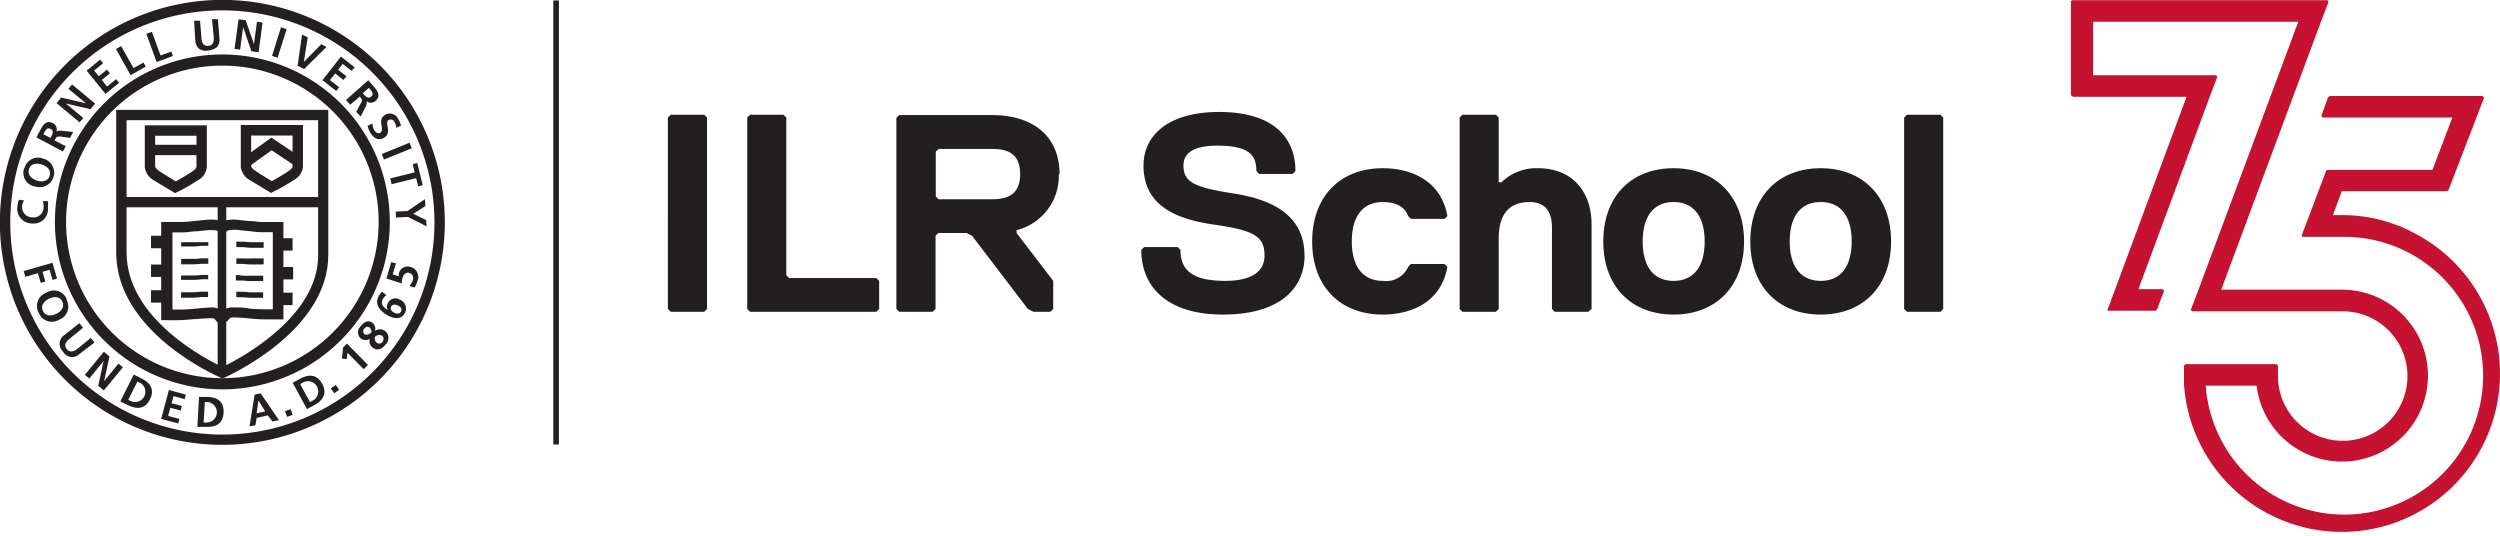 <svg viewBox="0 0 223.96 48.01" xmlns="http://www.w3.org/2000/svg"><defs><style>.a,.b{fill:none;}.b{stroke:#231f20;stroke-width:0.5px;}.c{fill:#231f20;}.d{clip-path:url(#a);}.e{fill:#242021;}.f{fill:#c41230;}</style><clipPath id="a" transform="translate(-.01 .02)"><rect class="a" x=".01" y="-.02" width="39.85" height="39.85"/></clipPath></defs><line class="b" x1="49.82" x2="49.82" y1=".04" y2="39.82"/><path class="c" transform="translate(-.01 .02)" d="M174.09,27.66V10.51l-.25-.25h-3l-.25.25V27.66l.25.25h3Zm-8.2-6.05c0,2.27-1,3.53-2.77,3.53s-2.78-1.26-2.78-3.53,1-3.53,2.78-3.53,2.77,1.26,2.77,3.53m3.53,0c0-4-2.52-6.56-6.3-6.56s-6.31,2.52-6.31,6.56,2.53,6.55,6.31,6.55,6.3-2.52,6.3-6.55m-16.7,0c0,2.27-1,3.53-2.78,3.53s-2.77-1.26-2.77-3.53,1-3.53,2.77-3.53,2.78,1.26,2.78,3.53m3.53,0c0-4-2.52-6.56-6.31-6.56s-6.3,2.52-6.3,6.56,2.52,6.55,6.3,6.55,6.31-2.52,6.31-6.55m-13.66,6.05V20.1c0-3-1.77-5.05-4.79-5.05a4.45,4.45,0,0,0-3.28,1.26h-.25v-5.8l-.25-.25h-3l-.25.25V27.66l.25.25h3l.25-.25v-6.3c0-2.27,1-3.28,2.77-3.28,1.51,0,2,1,2,2.27v7.31l.25.25h3Zm-21.48-6.05c0-2.27,1-3.53,2.78-3.53,1.26,0,2,.5,2.27,1.26l.25.25h3l.26-.25c-.51-3-3-4.29-5.8-4.29-3.79,0-6.31,2.52-6.31,6.56s2.52,6.55,6.31,6.55c2.77,0,5.29-1.26,5.8-4.28l-.26-.25h-3l-.25.25a2.15,2.15,0,0,1-2.27,1.26c-1.77,0-2.78-1.26-2.78-3.53m-4.24,1.26c0-3.53-2.77-5-6.31-5.55s-4.53-1-4.53-2.52c0-1,.75-1.77,3-1.77,2.78,0,3.53.76,3.53,2.27l.25.26h3l.25-.26c0-3-2-5.29-6.81-5.29s-6.8,2.27-6.8,4.79c0,3.53,2.77,4.79,6.3,5.3s4.54,1,4.54,2.77c0,1.51-1.26,2.27-3.53,2.27-3,0-4-1-4-2.78l-.25-.25h-3l-.26.25c0,3.28,2.27,5.8,7.32,5.8,5.29,0,7.31-2.52,7.31-5.29M91.4,15.56c0,1.76-1,2.27-2.52,2.27H84.09l-.25-.26v-4l.25-.25h4.79c1.51,0,2.52.5,2.52,2.27m3.53,0c0-3.53-2.52-5.3-6.05-5.3H80.56l-.25.25V27.66l.25.25h3l.26-.25V21.1l.25-.25h2.52l.5.25,5,6.56.5.25h1.51l.26-.25V25.14l-3.28-4.29V20.6a5,5,0,0,0,3.78-5M78.77,27.66V25.14l-.25-.25H70.7l-.25-.26V10.51l-.25-.25h-3l-.25.25V27.66l.25.25H78.52Zm-15.42,0V10.51l-.25-.25h-3l-.26.25V27.66l.26.25h3Z"/><g class="d"><path class="e" transform="translate(-.01 .02)" d="M19.93.91a19,19,0,1,0,19,19,19,19,0,0,0-19-19Zm0,38.92A19.93,19.93,0,1,1,39.86,19.9,19.95,19.95,0,0,1,19.93,39.83Z"/></g><path class="e" transform="translate(-.01 .02)" d="M19.93,5.86a14,14,0,1,0,14,14,14,14,0,0,0-14-14Zm0,29a15,15,0,1,1,15-15,15,15,0,0,1-15,15Z"/><path class="e" transform="translate(-.01 .02)" d="M11.35,10.75V22.6c0,6,7.32,9.66,8.59,10.26,1.26-.61,8.57-4.34,8.57-10V10.75Zm8.59,23.13-.19-.08c-.38-.17-9.33-4.09-9.33-11.2V9.82h19v13c0,6.82-8.93,10.81-9.32,11l-.18.08Z"/><path class="e" transform="translate(-.01 .02)" d="M13.91,12.14v2.74c0,.09.13.27.45.48s1.07.67,1.4.87c.34-.19,1-.57,1.44-.87.13-.08.41-.28.41-.45V12.14Zm1.83,5.16-.23-.13s-1-.6-1.66-1a1.62,1.62,0,0,1-.87-1.2V11.21h5.56v.46c0,2.1,0,3.2,0,3.27a1.53,1.53,0,0,1-.82,1.2c-.65.44-1.71,1-1.75,1l-.23.12Z"/><path class="e" transform="translate(-.01 .02)" d="M22.51,12.12v2.74c0,.09.13.26.46.48s1.06.67,1.39.87c.34-.19,1-.57,1.45-.87.12-.08.4-.29.41-.45V12.12Zm1.83,5.16-.23-.13s-1-.6-1.66-1a1.64,1.64,0,0,1-.87-1.19V11.18h5.57v3.74a1.52,1.52,0,0,1-.82,1.19c-.66.45-1.71,1-1.76,1l-.23.13Z"/><polygon class="e" points="29.09 18.57 10.48 18.57 10.48 17.65 29.09 17.65 29.09 18.57"/><path class="e" transform="translate(-.01 .02)" d="M19,27.52h0a1.2,1.2,0,0,1,.9.37,1.24,1.24,0,0,1,.92-.37c.57,0,1,0,1.42.08s.86.07,1.51.09h.7V20.78h-1c-.35,0-.73-.05-1.18-.1l-.8-.08a2.78,2.78,0,0,0-.89,0,.52.52,0,0,0-.33.16L20,20.63l-.3.18h0a.77.77,0,0,0-.37-.19h0a3.3,3.3,0,0,0-.87,0l-.81.08c-.45,0-.83.09-1.19.1h-1v6.91h.71c.64,0,1.08-.06,1.51-.09A13.75,13.75,0,0,1,19,27.52ZM19.91,29a.77.77,0,0,1-.59-.34.34.34,0,0,0-.33-.17,12.75,12.75,0,0,0-1.3.07c-.43,0-.9.08-1.58.1s-1.19,0-1.22,0l-.44,0V19.86h1.95c.31,0,.68-.05,1.11-.09l.81-.08a4.41,4.41,0,0,1,1.17,0,1.94,1.94,0,0,1,.43.16,1.69,1.69,0,0,1,.42-.15,3.88,3.88,0,0,1,1.18,0l.81.08c.43,0,.79.08,1.11.09H25.4v8.72l-.44,0s-.54,0-1.21,0-1.16-.06-1.58-.1-.81-.07-1.33-.07c-.18,0-.23.06-.35.19a.75.75,0,0,1-.58.32Z"/><polygon class="e" points="18.03 13.82 13.43 13.82 13.43 13.05 18.03 13.05 18.03 13.82"/><polygon class="e" points="18.03 13.9 13.43 13.9 13.43 12.97 18.03 12.97 18.03 13.9"/><polygon class="e" points="20.27 33.47 19.5 33.47 19.5 17.82 20.27 17.82 20.27 33.47"/><polygon class="e" points="20.23 33.47 19.54 33.47 19.54 17.82 20.23 17.82 20.23 33.47"/><polygon class="e" points="26.31 14.73 24.27 13.36 22.39 14.72 21.94 14.09 24.25 12.42 26.74 14.08 26.31 14.73"/><polygon class="e" points="26.33 14.79 24.33 13.46 22.5 14.78 21.96 14.03 24.31 12.33 26.85 14.02 26.33 14.79"/><path class="e" transform="translate(-.01 .02)" d="M23.6,22.18l-.85,0h-.32l-.65-.06-.4,0a1.33,1.33,0,0,0-.2,0l0-.49a1.24,1.24,0,0,1,.27,0l.4,0,.61.05h.32l.85,0v.49Z"/><path class="e" transform="translate(-.01 .02)" d="M23.6,23.67l-1.17,0a5.27,5.27,0,0,1-.64-.05l-.41,0h-.2l0-.49h.27l.41,0a4.83,4.83,0,0,0,.6,0l1.17,0v.49Z"/><path class="e" transform="translate(-.01 .02)" d="M23.6,25.16H23l-.61,0a5.27,5.27,0,0,1-.63-.05l-.42,0h-.2l0-.48a1.22,1.22,0,0,1,.27,0l.42.05.59,0h.61l.56,0v.48Z"/><path class="e" transform="translate(-.01 .02)" d="M23.6,26.66l-1.12,0h-.05l-.63-.05-.42,0a.69.69,0,0,0-.2,0l0-.49a1.24,1.24,0,0,1,.27,0l.42,0c.22,0,.42.05.59.05h0l1.12,0v.49Z"/><path class="e" transform="translate(-.01 .02)" d="M16.24,22.17v-.49l1.13,0,.66,0,.39,0a1,1,0,0,1,.25,0V22h-.2l-.38,0-.66.06-1.17,0Z"/><path class="e" transform="translate(-.01 .02)" d="M16.24,23.66v-.49l1.17,0c.17,0,.37,0,.61-.05l.4,0h.25l0,.49h-.19l-.39,0c-.25,0-.46.05-.65.05l-1.17,0Z"/><path class="e" transform="translate(-.01 .02)" d="M16.23,25.15v-.49l1.17,0a4.83,4.83,0,0,0,.6-.05l.41,0h.25V25h-.19l-.41,0a5.27,5.27,0,0,1-.64.05l-1.18,0Z"/><path class="e" transform="translate(-.01 .02)" d="M16.23,26.65v-.49l1.1,0h.07l.61-.05.4,0a1.92,1.92,0,0,1,.24,0v.48h-.19l-.39,0-.66.06h-.07l-1.11,0Z"/><polygon class="e" points="13.53 21.12 14.54 21.12 14.54 22.24 13.53 22.24 13.53 21.12"/><polygon class="e" points="13.53 23.7 14.6 23.7 14.6 24.81 13.53 24.81 13.53 23.7"/><polygon class="e" points="13.53 26 14.54 26 14.54 27.11 13.53 27.11 13.53 26"/><polygon class="e" points="25.19 21.34 26.21 21.34 26.21 22.45 25.19 22.45 25.19 21.34"/><polygon class="e" points="25.19 23.92 26.26 23.92 26.26 25.03 25.19 25.03 25.19 23.92"/><polygon class="e" points="25.19 26.22 26.21 26.22 26.21 27.33 25.19 27.33 25.19 26.22"/><path class="e" transform="translate(-.01 .02)" d="M4.3,18a2.39,2.39,0,0,1,0,.6A1.27,1.27,0,0,1,2.91,20a1.32,1.32,0,0,1-1.34-1.54,1.71,1.71,0,0,1,.15-.59l.45.07a1,1,0,0,0-.18.56.91.91,0,0,0,.92.95.89.89,0,0,0,1-.84A1.48,1.48,0,0,0,3.84,18Z"/><path class="e" transform="translate(-.01 .02)" d="M4.46,15.71c.15-.52-.26-.85-.73-1s-1-.06-1.13.45.27.85.72,1,1,.07,1.14-.45ZM2.2,15.06a1.25,1.25,0,0,1,1.68-.87,1.3,1.3,0,1,1-.71,2.5,1.24,1.24,0,0,1-1-1.63Z"/><path class="e" transform="translate(-.01 .02)" d="M4.53,12.36l.08-.16c.12-.23.23-.51-.07-.67s-.44.1-.57.33L3.89,12l.64.34Zm-1.26-.07.27-.51c.26-.5.56-1.11,1.22-.76a.63.63,0,0,1,.3.78h0c.08-.12.25-.12.38-.11l1.12.11-.27.53-.89-.12c-.22,0-.32,0-.42.2l-.08.15,1,.52-.25.47L3.27,12.29Z"/><polygon class="e" points="5.07 9.24 5.48 8.74 7.67 9.25 7.68 9.24 6.13 7.96 6.46 7.57 8.52 9.28 8.11 9.78 5.92 9.28 5.91 9.28 7.46 10.57 7.13 10.96 5.07 9.24"/><polygon class="e" points="7.76 6.33 8.97 5.34 9.23 5.67 8.43 6.32 8.85 6.83 9.58 6.24 9.85 6.57 9.12 7.16 9.59 7.75 10.4 7.09 10.67 7.42 9.45 8.41 7.76 6.33"/><polygon class="e" points="10.39 4.39 10.85 4.13 11.96 6.1 12.86 5.6 13.06 5.97 11.7 6.73 10.39 4.39"/><polygon class="e" points="13.11 3.03 13.61 2.85 14.38 4.97 15.35 4.62 15.49 5.02 14.03 5.55 13.11 3.03"/><path class="e" transform="translate(-.01 .02)" d="M17.4,1.84l.53,0,.13,1.54c0,.46.21.74.61.71s.52-.34.49-.8L19,1.7l.53,0,.14,1.71c.06.72-.32,1-1,1.1s-1.11-.2-1.17-.92L17.4,1.84Z"/><polygon class="e" points="21.37 1.73 22.01 1.81 22.75 3.94 22.75 3.94 23.02 1.95 23.52 2.02 23.17 4.68 22.52 4.59 21.79 2.46 21.78 2.46 21.51 4.45 21.01 4.38 21.37 1.73"/><polygon class="e" points="25.17 2.45 25.68 2.61 24.87 5.17 24.37 5.01 25.17 2.45"/><polygon class="e" points="27.06 3.09 27.57 3.35 27.22 5.53 27.23 5.54 28.78 3.96 29.25 4.2 27.24 6.19 26.66 5.89 27.06 3.09"/><polygon class="e" points="30.54 5.07 31.77 6.03 31.51 6.36 30.7 5.73 30.29 6.25 31.03 6.83 30.77 7.17 30.03 6.58 29.56 7.18 30.38 7.82 30.12 8.15 28.89 7.18 30.54 5.07"/><path class="e" transform="translate(-.01 .02)" d="M32.51,8.33l.11.13c.17.19.4.39.65.17s.07-.45-.1-.65l-.12-.13-.54.48ZM33,7.17l.38.43c.37.43.83.93.27,1.42a.6.6,0,0,1-.82,0h0c.09.12,0,.28,0,.4l-.51,1L31.92,10l.42-.79a.33.33,0,0,0,0-.46l-.11-.12-.84.73L31,8.94l2-1.77Z"/><path class="e" transform="translate(-.01 .02)" d="M35.52,11.43a1.43,1.43,0,0,0-.17-.53.37.37,0,0,0-.53-.16c-.4.23.36,1.13-.42,1.59-.5.3-.93,0-1.2-.44a2.33,2.33,0,0,1-.26-.64l.44-.2a1.41,1.41,0,0,0,.16.6c.11.17.33.35.54.22.44-.26-.33-1.15.43-1.6a.82.82,0,0,1,1.18.38,1.84,1.84,0,0,1,.24.59l-.41.19Z"/><polygon class="e" points="36.69 12.78 36.89 13.28 34.4 14.29 34.2 13.8 36.69 12.78"/><polygon class="e" points="37.15 15.44 36.97 14.7 37.38 14.6 37.87 16.59 37.46 16.69 37.28 15.96 35.08 16.5 34.96 15.98 37.15 15.44"/><polygon class="e" points="36.51 18.9 38.07 17.84 38.11 18.46 37.02 19.15 38.18 19.72 38.21 20.28 36.54 19.43 35.48 19.49 35.45 18.96 36.51 18.9"/><polygon class="e" points="4.7 23.54 5.11 24.96 4.71 25.08 4.44 24.17 3.81 24.35 4.06 25.22 3.65 25.34 3.4 24.47 2.27 24.8 2.12 24.28 4.7 23.54"/><path class="e" transform="translate(-.01 .02)" d="M3.86,27.84c.24.5.77.46,1.2.25s.76-.62.53-1.1-.76-.46-1.19-.25-.78.61-.54,1.1Zm2.11-1a1.25,1.25,0,0,1-.66,1.78A1.26,1.26,0,0,1,3.48,28a1.25,1.25,0,0,1,.67-1.79A1.24,1.24,0,0,1,6,26.81Z"/><path class="e" transform="translate(-.01 .02)" d="M7.11,28.92l.34.42-1.22,1c-.36.28-.5.59-.24.91s.58.25.93,0l1.22-1,.33.42L7.13,31.69a.93.93,0,0,1-1.48-.22A.94.94,0,0,1,5.77,30l1.34-1.06Z"/><polygon class="e" points="9.3 31.51 9.81 31.93 9.33 34.12 9.34 34.13 10.61 32.58 11.01 32.9 9.3 34.98 8.8 34.56 9.28 32.36 9.27 32.35 8 33.91 7.6 33.58 9.3 31.51"/><path class="e" transform="translate(-.01 .02)" d="M11.5,35.8l.27.13a.92.92,0,0,0,.82-1.64l-.27-.13L11.5,35.8ZM12,33.54l.66.33c.73.36,1.26.94.78,1.89s-1.25.87-2,.5l-.65-.32,1.2-2.4Z"/><polygon class="e" points="15.13 34.94 16.65 35.35 16.54 35.76 15.54 35.49 15.37 36.13 16.29 36.37 16.18 36.78 15.26 36.53 15.06 37.26 16.08 37.53 15.97 37.94 14.44 37.53 15.13 34.94"/><path class="e" transform="translate(-.01 .02)" d="M18.25,37.83h.3a.92.92,0,0,0,.1-1.83l-.29,0-.11,1.84Zm-.41-2.29.73,0c.82,0,1.53.36,1.47,1.42s-.8,1.3-1.62,1.26l-.73,0,.15-2.68Z"/><path class="e" transform="translate(-.01 .02)" d="M23.17,35.81h0L23,37l.77-.16-.61-1Zm-.4-.47.59-.12L25,37.62l-.58.12L24,37.19,23,37.42l-.1.65-.54.11.46-2.84Z"/><polygon class="e" points="25.53 36.83 26.04 36.65 26.22 37.16 25.72 37.34 25.53 36.83"/><path class="e" transform="translate(-.01 .02)" d="M27.78,36l.26-.14a.92.92,0,0,0-.88-1.62l-.26.15L27.78,36Zm-1.55-1.73.64-.35c.72-.39,1.49-.49,2,.44s0,1.53-.72,1.92l-.64.35-1.28-2.36Z"/><polygon class="e" points="29.63 34.79 30.08 34.48 30.38 34.92 29.94 35.23 29.63 34.79"/><polygon class="e" points="30.74 31.12 31.08 30.78 32.96 32.69 32.58 33.07 31.13 31.6 31.06 32.17 30.63 32.12 30.74 31.12"/><path class="e" transform="translate(-.01 .02)" d="M34.26,30.59a.36.36,0,0,0,0-.52.53.53,0,0,0-.65.08.5.5,0,0,0,.16.54.39.39,0,0,0,.54-.1Zm-1-.78a.46.46,0,0,0-.13-.47.31.31,0,0,0-.47.07.33.33,0,0,0,0,.5c.18.14.41,0,.57-.1Zm-.12.52a.71.71,0,0,1-.77,0,.73.73,0,0,1-.06-1.11c.28-.38.69-.6,1.05-.34a.72.72,0,0,1,.25.74h0a.76.76,0,0,1,.88,0,.79.79,0,0,1,.08,1.2c-.31.42-.75.63-1.18.3a.72.72,0,0,1-.25-.79Z"/><path class="e" transform="translate(-.01 .02)" d="M35.34,28c.23.11.48.11.6-.12s-.06-.43-.28-.53-.49-.13-.61.1.05.43.29.55Zm-.75-1.56a1.11,1.11,0,0,0-.3.37c-.21.41.1.75.46.94h0a.59.59,0,0,1,0-.59.73.73,0,0,1,1.08-.33A.84.84,0,0,1,36.29,28c-.33.66-1,.53-1.52.25s-1.26-.89-.87-1.66a1.54,1.54,0,0,1,.33-.47l.36.26Z"/><path class="e" transform="translate(-.01 .02)" d="M35.49,23.56l-.3,1,.55.17a.85.85,0,0,1,0-.24.81.81,0,0,1,1.09-.58.92.92,0,0,1,.57,1.26,3.07,3.07,0,0,1-.25.58l-.46-.15a1.41,1.41,0,0,0,.29-.48.5.5,0,0,0-.29-.69c-.33-.1-.54.16-.62.46a1.55,1.55,0,0,0-.07.48l-1.37-.44.43-1.47.39.11Z"/><path class="f" transform="translate(-.01 .02)" d="M215.91,20.66a13.79,13.79,0,0,0-6-1.41H209l.8-2.14h9.45l.11-.11,3.19-8.28v0l-.14-.14H208.7l-.14.14-.6,1.65.14.14h11.6l-1.78,4.69h-9.45l-.07.07-.07.18-1.44,3.82h0l-.7,1.84.1.09h3.52a12.44,12.44,0,1,1-12.2,13.33h4.56a7.7,7.7,0,1,0,7.63-8.6H199l8.93-24,.69-1.8L208.51,0H185.67l-.14.07V.14h0V8.52l.19.13h10.17l-6.95,18.74-.15.36h0l.07.07v0h4.26l.14-.14.33-.9.13-.31h0l.16-.44-.14-.14h-2.16L198,8.56l.65-1.71-.13-.13h-11V1.93H205.9l-8.94,24-.69,1.81.13.13h13.41a5.8,5.8,0,1,1-5.73,5.76v-.89l-.14-.14H195.8l-.14.14v1.65h0a14.17,14.17,0,1,0,20.24-13.72Z"/></svg>
